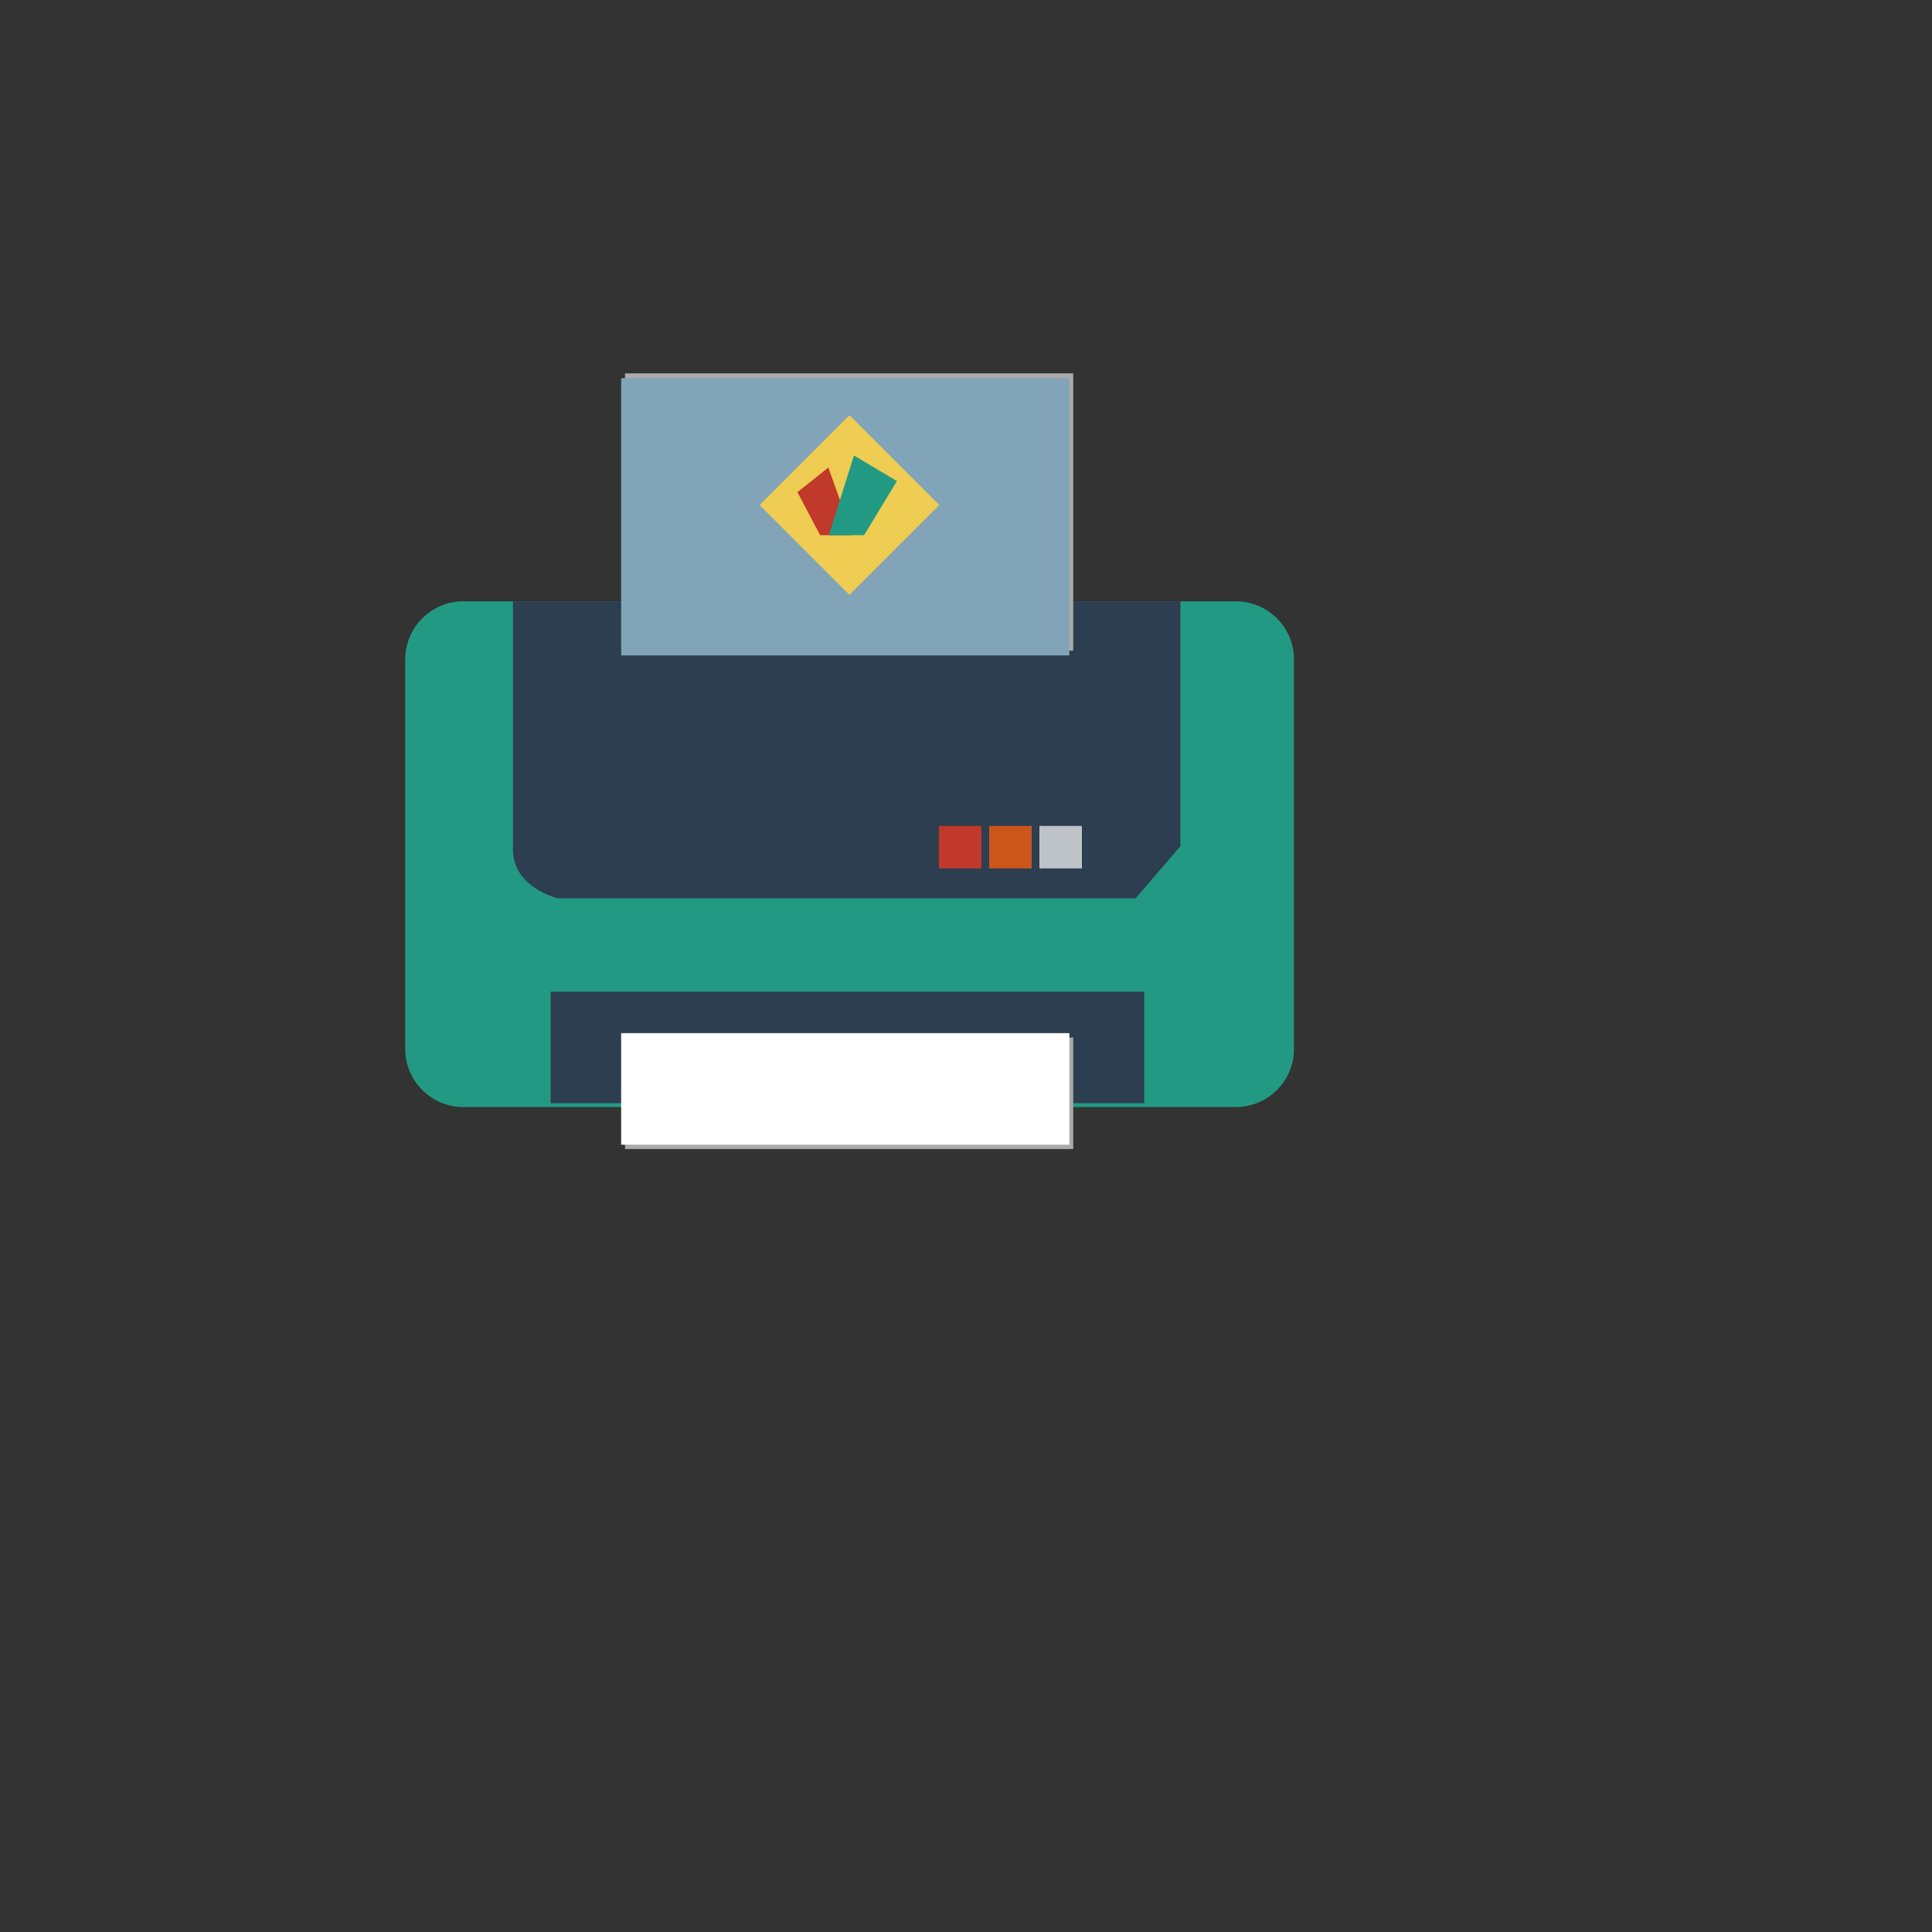 <svg xmlns="http://www.w3.org/2000/svg" xmlns:xlink="http://www.w3.org/1999/xlink" width="400" height="400" viewBox="0 0 400 400"><rect x="0" y="0" width="400" height="400" fill="#333333" stroke="none"/><g><path fill="#229A83" d="M267.9 217.2c0 6.6-5.4 12-12 12h-160c-6.6 0-12-5.4-12-12v-80.7c0-6.6 5.4-12 12-12h160c6.6 0 12 5.4 12 12v80.7z"/><path fill="#2C3E50" d="M114 205.3h122.9v23.1h-122.9z"/><path fill="#aaa" d="M129.4 214.8h92.8v23.1h-92.8z"/><path fill="#fff" d="M128.6 213.9h92.8v23.1h-92.8z"/><path fill="#2C3E50" d="M106.2 124.5h138.2v50.7l-9.3 10.8h-119.6s-9.3-2.2-9.3-10.1v-51.4z"/><path fill="#aaa" d="M129.4 77.3h92.8v57.4h-92.8z"/><path fill="#81A4B8" d="M128.6 78.3h92.8v57.4h-92.8z"/><path fill="#CC551C" d="M204.8 171h8.8v8.8h-8.8z"/><path fill="#BEC3C8" d="M215.2 171h8.8v8.8h-8.8z"/><path fill="#C0392A" d="M194.4 171h8.8v8.8h-8.8z"/></g><g><defs><path id="a" d="M175.874 123.159l-18.597-18.597 18.597-18.597 18.597 18.597z"/></defs><use xlink:href="#a" overflow="visible" fill="#EFCC52"/><clipPath><use xlink:href="#a" overflow="visible"/></clipPath><path fill="#C0392A" d="M165.1 101.9l6.4-5.1 3.4 9.5 1.5 4.5h-6.6z"/><path fill="#229A83" d="M176.8 94.3l8.9 5.3-6.8 11.2h-7.3z"/></g></svg>